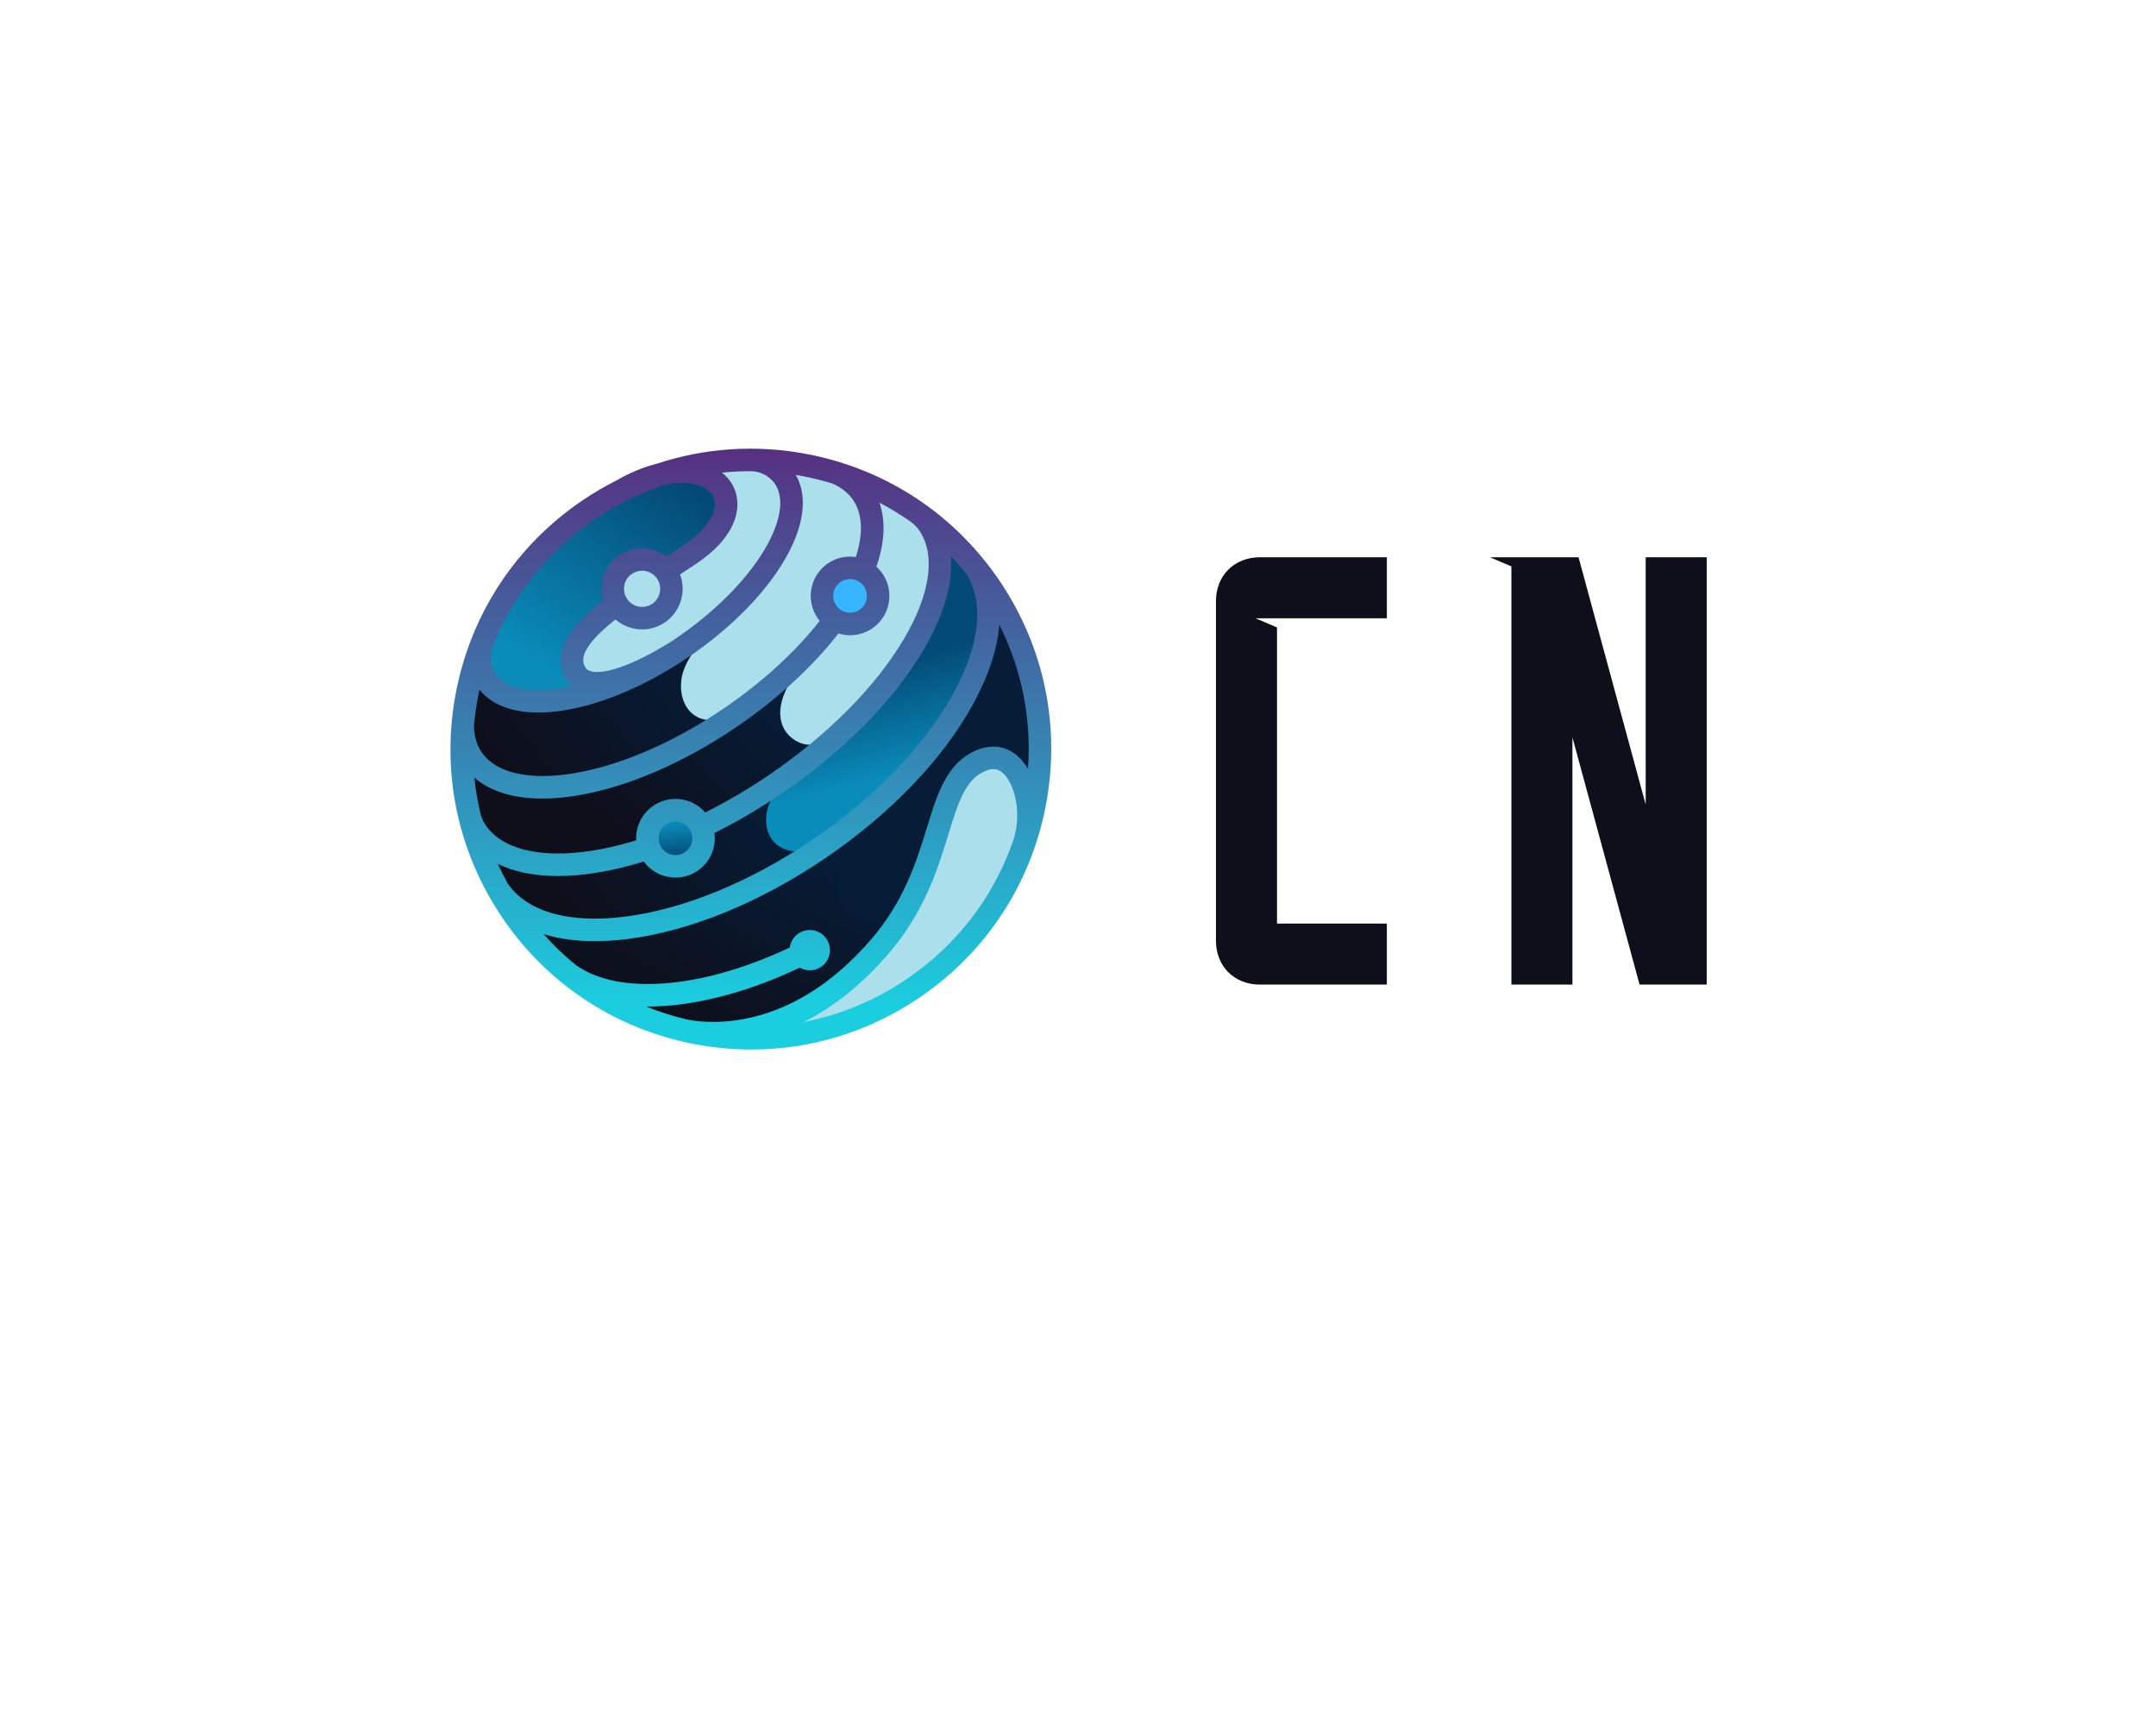 <?xml version="1.0" encoding="UTF-8" standalone="no"?>
<!DOCTYPE svg PUBLIC "-//W3C//DTD SVG 1.1//EN" "http://www.w3.org/Graphics/SVG/1.1/DTD/svg11.dtd">
<svg xmlns="http://www.w3.org/2000/svg" xmlns:xlink="http://www.w3.org/1999/xlink" version="1.1"
	width="1280" height="1024" viewBox="0 0 1280 1024" xml:space="preserve">
<desc>Created with Fabric.js 5.3.0</desc>
<defs>
    <linearGradient id="SVGID_3_427372" gradientUnits="userSpaceOnUse" x1="520.71" y1="605.057" x2="373.404" y2="888.14">
        <stop offset="0%" style="stop-color:rgb(6,28,55);stop-opacity: 1"/>
        <stop offset="100%" style="stop-color:rgb(14,15,27);stop-opacity: 1"/>
    </linearGradient>
    <linearGradient id="SVGID_5_427373" gradientUnits="userSpaceOnUse" x1="490.033" y1="531.569" x2="243.41" y2="743.634">
        <stop offset="0%" style="stop-color:rgb(6,28,55);stop-opacity: 1"/>
        <stop offset="100%" style="stop-color:rgb(14,15,27);stop-opacity: 1"/>
    </linearGradient>
    <linearGradient id="SVGID_6_427374" gradientUnits="userSpaceOnUse" x1="708.922" y1="540.406" x2="668.946" y2="380.505">
        <stop offset="0%" style="stop-color:rgb(10,140,186);stop-opacity: 1"/>
        <stop offset="100%" style="stop-color:rgb(4,74,118);stop-opacity: 1"/>
    </linearGradient>
    <linearGradient id="SVGID_7_427375" gradientUnits="userSpaceOnUse" x1="473.627" y1="367.984" x2="269.684" y2="589.956">
        <stop offset="0%" style="stop-color:rgb(6,28,55);stop-opacity: 1"/>
        <stop offset="100%" style="stop-color:rgb(14,15,27);stop-opacity: 1"/>
    </linearGradient>
    <linearGradient id="SVGID_8_427376" gradientUnits="userSpaceOnUse" x1="407.143" y1="325.094" x2="138.164" y2="529.085">
        <stop offset="0%" style="stop-color:rgb(6,28,55);stop-opacity: 1"/>
        <stop offset="100%" style="stop-color:rgb(14,15,27);stop-opacity: 1"/>
    </linearGradient>
    <linearGradient id="SVGID_11_427377" gradientUnits="userSpaceOnUse" x1="198.618" y1="384.559" x2="380.027" y2="106.249">
        <stop offset="0%" style="stop-color:rgb(10,140,186);stop-opacity: 1"/>
        <stop offset="100%" style="stop-color:rgb(4,74,118);stop-opacity: 1"/>
    </linearGradient>
    <linearGradient id="SVGID_13_427378" gradientUnits="userSpaceOnUse" x1="388.304" y1="607.869" x2="392.479" y2="657.977">
        <stop offset="0%" style="stop-color:rgb(10,140,186);stop-opacity: 1"/>
        <stop offset="100%" style="stop-color:rgb(4,74,118);stop-opacity: 1"/>
    </linearGradient>
    <linearGradient id="SVGID_427379" gradientUnits="userSpaceOnUse" x1="0" y1="0" x2="0" y2="876">
        <stop offset="0%" style="stop-color:rgb(91,36,122);stop-opacity: 1"/>
        <stop offset="100%" style="stop-color:rgb(27,206,223);stop-opacity: 1"/>
    </linearGradient>
</defs>
<g transform="matrix(1 0 0 1 640 512)" id="background-logo">
    <rect style="fill: rgb(255,255,255); fill-opacity: 0;" x="-640" y="-512" width="1280" height="1024"/>
</g>
<g transform="matrix(1.921 0 0 1.921 445.772 444.684)" id="logo-logo">
    <g>
        <g transform="matrix(0.212 0 0 0.212 46.782 47.001)">
            <path style="fill: rgb(170,223,235);" transform="translate(-720.361, -721.393)" d="M 694.935 778.66 C 733.377 722.725 757.869 658.426 777.767 593.537 C 782.712 577.412 787.488 560.996 796.269 546.595 C 805.05 532.195 818.532 519.787 835.033 516.297 C 863.453 510.285 891.824 533.446 900.654 561.12 C 909.484 588.795 903.249 618.98 894.027 646.526 C 867.532 725.664 816.193 796.283 749.087 845.898 C 719.086 868.08 685.982 886.023 651.108 899.267 C 633.297 906.031 615.021 911.571 596.45 915.828 C 587.149 917.961 577.703 919.26 568.387 921.247 C 561.549 922.705 554.668 926.622 547.925 927.371 C 543.208 927.895 537.829 925.708 536.264 921.228 C 535.099 917.895 536.309 914.101 538.487 911.322 C 540.664 908.543 543.69 906.578 546.658 904.665 C 566.099 892.134 586.648 882.487 605.645 869.5 C 640.907 845.392 670.798 813.781 694.935 778.66 Z"/>
        </g>
        <g transform="matrix(0.212 0 0 0.212 -10.828 57.973)">
            <path style="fill: url(#SVGID_3_427372);" transform="translate(-448.995, -773.076)" d="M 630.447 628.997 C 560.798 667.717 490.71 706.637 415.409 732.714 C 340.108 758.791 258.559 771.605 180.284 756.66 C 207.213 817.222 269.139 853.579 328.944 882.151 C 376.998 905.109 428.855 926.116 481.844 920.786 C 545.26 914.407 598.577 871.675 644.781 827.771 C 665.389 808.189 685.663 787.692 699.866 763.067 C 714.069 738.442 721.776 708.965 715.498 681.24 C 709.219 653.514 686.902 628.613 658.769 624.53"/>
        </g>
        <g transform="matrix(0.212 0 0 0.212 57.835 5.353)">
            <path style="fill: rgb(6,28,55);" transform="translate(-772.426, -525.217)" d="M 856.306 313.64 C 857.651 307.833 859.648 301.089 865.256 299.069 C 873.188 296.212 880.132 305.041 883.761 312.652 C 921.886 392.598 930.498 486.221 907.596 571.78 C 911.731 551.443 897.023 530.204 877.426 523.372 C 857.829 516.54 835.356 522.333 818.68 534.688 C 792.413 554.149 783.02 582.889 772.834 612.289 C 760.933 646.639 745.798 679.868 727.684 711.386 C 718.474 727.412 707.148 744.094 689.607 749.922 C 669.097 756.736 645.406 745.338 634.122 726.905 C 622.837 708.472 622.481 684.897 628.748 664.213 C 651.128 590.352 732.046 546.301 776.292 486.268 C 814.173 434.871 841.884 375.883 856.306 313.64 Z"/>
        </g>
        <g transform="matrix(0.212 0 0 0.212 -27.324 32.743)">
            <path style="fill: url(#SVGID_5_427373);" transform="translate(-371.296, -654.23)" d="M 430.94 641.492 C 428.076 656.701 418.18 670.768 403.787 676.709 C 387.141 683.579 367.1 678.496 354.145 666.467 C 348.708 661.418 345.702 650.517 339.791 646.855 C 332.677 642.448 319.251 649.793 311.748 651.662 C 248.848 667.331 189.321 656.661 126.14 653.287 C 124.204 675.378 129.418 698.039 140.814 717.063 C 150.887 733.881 169.606 755.322 190.211 757.787 C 215.829 760.853 241.953 763.887 267.901 763.114 C 384.916 759.627 500.274 714.601 588.711 637.896 C 602.272 626.134 616.132 611.739 616.818 593.801 C 617.712 570.403 597.487 546.734 574.061 545.356 C 545.805 543.694 521.14 557.839 499.25 574.187 C 477.131 590.706 454.493 609.455 427.063 612.582 C 431.715 621.452 432.782 631.708 430.94 641.492 Z"/>
        </g>
        <g transform="matrix(0.212 0 0 0.212 39.207 -15.751)">
            <path style="fill: url(#SVGID_6_427374);" transform="translate(-684.682, -425.806)" d="M 772.989 224.488 C 756.709 295.908 723.836 363.304 678.578 420.827 C 656.658 448.689 632.493 473.984 603.89 494.494 C 576.525 514.115 544.94 543.359 529.308 573.754 C 519.331 593.156 518.49 618.993 533.206 635.099 C 546.385 649.521 568.742 652.488 587.531 647.133 C 606.321 641.778 622.288 629.515 637.237 616.936 C 708.922 556.618 769.058 482.624 813.447 400.122 C 829.502 370.28 843.725 338.588 846.835 304.844 C 849.944 271.101 840.384 234.723 815.151 212.104 C 805.958 203.864 791.418 197.813 781.832 205.593 C 776.324 210.063 774.566 217.572 772.989 224.488 Z"/>
        </g>
        <g transform="matrix(0.212 0 0 0.212 -31.753 7.127)">
            <path style="fill: url(#SVGID_7_427375);" transform="translate(-350.429, -533.569)" d="M 326.996 525.778 C 283.736 541.594 237.652 551.025 191.475 550.391 C 168.857 550.081 145.576 547.698 123.767 541.454 C 115.44 539.07 79.362 532.677 78.798 522.549 C 80.179 547.327 81.611 572.397 88.937 596.108 C 96.263 619.82 110.206 642.413 131.503 655.155 C 153.893 668.551 181.374 669.604 207.456 668.909 C 232.619 668.238 257.748 666.284 282.712 663.057 C 298.206 661.054 314.039 658.423 327.564 650.605 C 350.295 637.465 345.65 616.906 359.14 598.61 C 371.769 581.484 400.824 580.396 414.699 596.529 C 420.428 603.191 424.723 612.663 433.377 614.181 C 439.555 615.265 445.483 611.666 450.725 608.222 C 487.728 583.908 524.73 559.594 561.733 535.28 C 587.804 518.149 616.219 497.57 621.341 466.797 C 628.639 422.957 578.972 382.4 538.829 404.103 C 517.805 415.469 499.588 432.643 479.494 445.631 C 456.376 460.573 432.909 475.015 408.738 488.2 C 382.391 502.571 355.198 515.468 326.996 525.778 Z"/>
        </g>
        <g transform="matrix(0.212 0 0 0.212 -45.126 -11.335)">
            <path style="fill: url(#SVGID_8_427376);" transform="translate(-287.441, -446.608)" d="M 462.115 379.401 C 449.068 351.189 434.262 328.032 403.571 349.442 C 359.296 380.329 313.393 403.532 262.848 423.034 C 237.232 432.918 210.249 441.741 182.88 439.547 C 151.01 436.993 120.806 418.555 103.968 391.376 C 93.765 410.989 83.453 430.894 78.765 452.499 C 74.077 474.105 75.614 497.989 87.814 516.427 C 98.557 532.661 116.556 543.097 135.401 547.979 C 154.247 552.86 174.027 552.682 193.445 551.31 C 306.843 543.296 416.893 494.163 498.565 415.088 C 480.755 413.65 469.615 395.619 462.115 379.401 Z"/>
        </g>
        <g transform="matrix(0.212 0 0 0.212 33.487 -41.881)">
            <path style="fill: rgb(170,223,235);" transform="translate(-657.737, -302.727)" d="M 680.862 297.197 C 673.014 310.709 654.558 311.839 640.859 314.598 C 625.067 317.778 614.363 328.136 602.948 339.469 C 580.393 361.862 558.415 393.192 547.243 423.087 C 542.109 436.825 540.512 452.452 545.968 466.066 C 551.749 480.491 565.562 491.383 580.937 493.642 C 607.818 497.59 636.886 472.182 654.322 454.515 C 693.199 415.12 725.345 369.101 748.955 319.042 C 764.649 285.767 776.769 249.102 771.769 212.653 C 764.868 162.348 722.26 119.078 672.066 111.402 C 682.834 152.86 648.609 197.86 664.115 237.788 C 668.013 247.824 674.791 256.477 679.409 266.203 C 684.028 275.929 686.269 287.886 680.862 297.197 Z"/>
        </g>
        <g transform="matrix(0.212 0 0 0.212 7.502 -48.499)">
            <path style="fill: rgb(170,223,235);" transform="translate(-535.335, -271.554)" d="M 422.232 453.704 C 435.662 460.531 452.09 459.243 466.055 453.593 C 480.02 447.943 491.991 438.364 503.508 428.653 C 545.259 393.449 584.021 354.702 619.243 312.967 C 609.081 304.698 603.423 291.202 604.65 278.158 C 605.876 265.115 613.951 252.91 625.476 246.681 C 632.914 242.66 641.531 241.04 648.67 236.509 C 658.815 230.07 664.652 218.585 668.124 207.082 C 676.663 178.785 673.049 146.553 656.426 122.112 C 639.804 97.672 609.885 82.228 580.468 85.11 C 570.137 86.122 559.089 89.98 553.913 98.979 C 549.793 106.14 550.272 114.925 550.435 123.185 C 551.525 178.484 531.435 233.469 496.724 276.312 C 467.489 312.396 416.553 341.195 401.392 387.275 C 393.802 410.345 398.669 441.725 422.232 453.704 Z"/>
        </g>
        <g transform="matrix(0.212 0 0 0.212 -45.405 -49.512)">
            <path style="fill: url(#SVGID_11_427377);" transform="translate(-286.127, -266.78)" d="M 457.367 156.251 C 464.557 114.065 429.824 86.121 389.814 96.539 C 278.406 125.549 180.469 212.49 130.554 315.067 C 123.024 330.541 116.377 346.749 114.458 363.851 C 112.538 380.952 115.798 399.199 126.414 412.743 C 143.238 434.207 173.558 439.054 200.83 439.205 C 218.726 439.305 239.651 436.309 248.458 420.73 C 260.168 400.017 241.687 373.841 247.128 350.677 C 254.116 320.93 296.393 309.567 301.96 279.521 C 303.779 269.704 301.213 259.145 304.874 249.856 C 310.649 235.203 329.126 230.233 344.852 231.094 C 360.578 231.956 376.497 236.578 391.825 232.957 C 407.832 229.177 420.421 217.02 431.112 204.522 C 443.168 190.429 454.25 174.534 457.367 156.251 Z"/>
        </g>
        <g transform="matrix(0.212 0 0 0.212 -20.296 -55.188)">
            <path style="fill: rgb(170,223,235);" transform="translate(-404.401, -240.042)" d="M 456.562 173.701 C 440.338 201.983 403.917 214.579 389.348 243.749 C 383.534 255.39 381.801 268.649 376.813 280.666 C 371.824 292.683 361.815 304.255 348.812 304.716 C 338.62 305.078 329.405 298.56 319.28 297.342 C 301.99 295.261 287.05 308.535 274.727 320.841 C 264.595 330.96 254.198 341.473 248.912 354.781 C 243.626 368.089 244.779 385.053 255.497 394.549 C 267.348 405.049 285.581 402.868 300.748 398.316 C 349.763 383.606 391.477 351.472 430.382 318.226 C 455.076 297.123 479.153 275.299 502.572 252.789 C 518.516 237.465 534.306 221.636 545.969 202.848 C 557.633 184.059 564.973 161.84 562.463 139.868 C 561.221 128.998 557.566 118.383 551.647 109.182 C 540.763 92.262 522.057 80.608 502.072 78.295 C 486.764 76.524 444.292 82.074 452.674 105.872 C 456.756 117.46 463.069 125.987 464.044 138.871 C 464.952 150.884 462.583 163.205 456.562 173.701 Z"/>
        </g>
        <g transform="matrix(0.212 0 0 0.212 -23.323 27.583)">
            <path style="fill: url(#SVGID_13_427378);" transform="translate(-390.142, -629.925)" d="M 413.137 663.809 C 394.424 676.509 368.958 671.634 356.258 652.921 C 343.557 634.207 348.432 608.741 367.146 596.041 C 385.86 583.341 411.326 588.216 424.026 606.929 C 436.726 625.643 431.851 651.109 413.137 663.809 Z"/>
        </g>
        <g transform="matrix(0.212 0 0 0.212 30.708 -47.406)">
            <path style="fill: rgb(55,182,255);" transform="translate(-644.644, -276.701)" d="M 667.64 310.585 C 648.926 323.285 623.46 318.41 610.76 299.696 C 598.06 280.983 602.935 255.517 621.648 242.817 C 640.362 230.117 665.828 234.992 678.528 253.705 C 691.228 272.419 686.353 297.885 667.64 310.585 Z"/>
        </g>
        <g transform="matrix(0.212 0 0 0.212 -33.662 -49.6)">
            <path style="fill: rgb(170,223,235);" transform="translate(-341.441, -266.365)" d="M 365.469 301.77 C 345.916 315.04 319.306 309.947 306.036 290.393 C 292.766 270.839 297.86 244.23 317.413 230.959 C 336.967 217.689 363.576 222.783 376.847 242.337 C 390.117 261.891 385.023 288.5 365.469 301.77 Z"/>
        </g>
        <g transform="matrix(0.212 0 0 0.212 0 0)">
            <path style="fill: url(#SVGID_427379);" transform="translate(-500, -500)" d="M 862.239 254.158 C 855.109 243.652 847.558 233.54 839.656 223.789 C 839.636 223.76 839.618 223.729 839.598 223.699 L 839.588 223.706 C 774.717 143.697 684.653 89.611 582.308 70.02 C 507.86 55.766 432.712 60.884 362.695 84.116 C 343.308 88.931 323.157 97.3 302.912 109.027 C 286.201 117.494 269.914 127.062 254.159 137.754 C 157.401 203.42 92.006 302.835 70.02 417.687 C 50.428 520.031 67.427 623.704 117.82 713.538 L 117.811 713.545 C 117.831 713.575 117.853 713.603 117.873 713.633 C 124.016 724.578 130.625 735.329 137.755 745.835 C 198.335 835.099 287.651 897.639 391.299 924.06 C 391.819 924.218 394.849 925.119 400.059 926.201 C 405.896 927.564 411.765 928.841 417.687 929.975 C 445.432 935.286 473.273 937.91 500.912 937.91 C 587.687 937.909 672.451 912.041 745.835 862.238 C 842.593 796.573 907.989 697.158 929.976 582.307 C 951.96 467.455 927.905 350.917 862.239 254.158 Z M 813.102 243.124 C 840.805 285.068 834.386 347.552 794.922 419.28 C 753.25 495.026 680.365 570.629 589.693 632.164 C 499.023 693.698 401.846 733.509 316.064 744.261 C 234.83 754.438 174.39 737.33 145.645 696.092 C 140.398 686.649 135.535 677.049 131.089 667.299 C 154.837 678.995 184.35 684.99 218.623 684.989 C 235.748 684.989 254.062 683.494 273.433 680.469 C 296.206 676.912 319.829 671.309 343.936 663.879 C 352.525 675.588 365.019 683.509 379.359 686.254 C 382.994 686.95 386.64 687.293 390.261 687.293 C 403.042 687.293 415.494 683.008 425.863 674.799 C 434.899 667.645 441.592 657.833 444.958 646.81 C 447.453 638.639 448.072 630.296 446.987 622.228 C 479.656 605.978 512.342 586.876 544.259 565.216 C 634.305 504.105 707.864 429.84 751.387 356.103 C 781.296 305.428 794.866 258.536 791.72 218.96 C 799.139 226.694 806.265 234.76 813.102 243.124 Z M 665.646 263.987 C 672.082 274.591 669.427 288.666 659.569 296.194 C 648.292 304.804 632.193 302.074 624.331 290.487 C 616.729 279.286 619.658 263.989 630.858 256.388 C 635.071 253.529 639.862 252.159 644.607 252.159 C 652.87 252.159 660.989 256.314 665.646 263.987 Z M 627.624 331.438 C 633.155 333.152 638.926 334.034 644.73 334.034 C 655.812 334.034 667.008 330.834 676.85 324.155 C 703.016 306.398 709.857 270.663 692.1 244.496 L 692.099 244.495 C 689.442 240.58 686.376 237.108 683.006 234.076 C 695.171 199.004 696.727 167.268 687.455 140.812 C 702.911 148.852 717.806 157.873 732.058 167.837 C 737.263 171.475 741.881 175.928 745.455 181.176 C 745.476 181.207 745.497 181.239 745.518 181.27 C 757.455 198.859 761.68 221.343 758.074 248.096 C 754.348 275.737 742.594 306.466 723.138 339.431 C 682.028 409.081 611.959 479.628 525.839 538.075 C 495.462 558.69 464.424 576.889 433.464 592.363 C 414.713 570.705 382.212 565.994 357.936 582.47 C 345.26 591.073 336.693 604.096 333.813 619.142 C 332.928 623.764 332.618 628.405 332.855 632.987 C 310.78 639.718 289.179 644.811 268.372 648.06 C 230.551 653.967 197.654 653.538 170.592 646.795 C 144.398 640.264 125.064 628.035 113.128 610.446 C 113.106 610.415 113.085 610.384 113.064 610.352 C 109.506 605.093 107.074 599.157 105.615 592.977 C 101.621 576.058 98.738 558.89 96.975 541.563 C 120.15 561.704 154 572.122 196.065 572.121 C 211.075 572.121 227.137 570.793 244.124 568.111 C 317.304 556.551 400.511 521.068 478.416 468.196 C 538.338 427.53 589.846 380.149 627.624 331.438 Z M 412.822 639.379 C 411.67 642.23 409.949 644.844 407.785 647.028 C 401.786 653.083 393.578 655.582 385.526 654.037 C 377.468 652.494 370.764 647.14 367.427 639.297 C 366.223 636.468 365.59 633.403 365.572 630.328 C 365.525 621.801 369.562 614.223 376.356 609.612 C 380.569 606.753 385.36 605.384 390.105 605.384 C 397.975 605.384 405.713 609.152 410.455 616.139 C 415.067 622.933 416.017 631.47 412.822 639.379 Z M 618.279 112.648 C 631.71 118.443 642.125 126.678 649.227 137.143 C 662.927 157.33 663.996 186.259 653.055 220.004 C 639.318 217.96 624.81 220.85 612.438 229.246 C 586.272 247.004 579.431 282.739 597.189 308.906 C 598.184 310.372 599.253 311.755 600.356 313.099 C 564.862 358.446 516.442 402.748 459.996 441.055 C 386.001 491.273 307.518 524.889 239.006 535.711 C 175.724 545.709 127.857 534.391 107.683 504.665 C 100.58 494.199 96.774 481.479 96.35 466.857 C 97.553 452.526 99.495 438.176 102.236 423.854 C 102.908 420.344 103.63 416.851 104.39 413.373 C 122.044 435.3 151.714 446.697 190.264 446.696 C 202.293 446.696 215.194 445.585 228.854 443.34 C 284.755 434.15 348.332 406.9 407.999 366.583 C 408.551 366.215 408.898 365.98 408.999 365.912 C 468.955 325.222 518.137 275.924 547.485 227.099 C 577.474 177.208 583.775 132.519 565.591 100.367 C 569.109 100.947 572.626 101.563 576.141 102.236 C 590.464 104.978 604.516 108.474 618.279 112.648 Z M 499.149 94.895 C 499.182 94.895 499.215 94.895 499.248 94.895 C 508.854 94.898 518.296 97.935 525.914 103.786 C 529.634 106.643 532.755 109.92 535.257 113.607 C 549.47 134.551 543.681 169.758 519.372 210.2 C 492.422 255.035 446.682 300.695 390.579 338.77 L 390.579 338.77 C 357.018 361.547 293.63 394.607 266.416 386.37 C 261.723 384.95 258.914 382.362 257.024 377.717 C 249.897 360.21 270.718 336.503 302.597 311.019 C 313.512 320.51 327.43 325.536 341.53 325.536 C 352.967 325.536 364.522 322.234 374.679 315.341 C 397.782 299.662 406.271 270.408 396.771 245.37 C 404.284 240.431 411.839 235.46 419.383 230.451 C 485.134 186.802 488.74 139.639 471.848 112.513 C 468.188 106.635 463.463 101.464 457.883 97.032 C 471.554 95.622 485.323 94.895 499.149 94.895 Z M 363.276 251.546 C 371.446 263.586 368.299 280.029 356.259 288.199 C 343.276 297.012 325.173 292.659 317.844 278.189 C 315.745 274.045 314.784 269.374 315.095 264.739 C 315.655 256.418 319.873 249.112 326.623 244.531 C 331.152 241.457 336.302 239.985 341.402 239.985 C 349.861 239.985 358.179 244.036 363.276 251.546 Z M 272.579 164.897 C 304.039 143.546 337.757 126.961 372.871 115.3 C 409.873 106.661 435.387 116.011 444.004 129.853 C 453.847 145.659 444.442 174.444 401.242 203.123 C 393.165 208.486 385.071 213.807 377.036 219.09 C 357.369 204.309 329.672 202.819 308.203 217.389 C 286.351 232.22 277.565 259.198 284.716 283.263 C 277.371 289.062 270.487 294.823 264.207 300.551 C 250.858 312.727 210.236 349.781 226.642 390.084 C 229.547 397.221 233.755 403.215 239.088 407.944 C 233.836 409.116 228.645 410.132 223.533 410.972 C 176.969 418.624 142.116 411.004 127.903 390.059 C 126.139 387.462 124.678 384.653 123.521 381.641 C 119.459 371.072 119.988 359.313 124.192 348.799 C 153.885 274.546 204.938 210.801 272.579 164.897 Z M 197.783 769.648 C 219.86 776.433 244.952 779.909 272.654 779.908 C 287.736 779.908 303.596 778.882 320.144 776.807 C 410.967 765.423 513.237 723.694 608.114 659.305 C 702.989 594.918 779.539 515.29 823.662 435.091 C 846.467 393.64 859.346 354.301 862.203 318.744 C 894.94 383.83 909.311 455.935 903.997 528.703 C 899.638 521.352 894.444 514.848 888.351 509.63 C 871.692 495.364 850.671 492.499 829.159 501.56 C 785.757 519.847 772.284 563.683 756.684 614.441 C 741.928 662.451 723.565 722.2 674.084 778.895 C 617.814 843.368 554.767 882.107 486.693 894.038 C 447.688 900.875 418.113 896.451 406.38 893.998 C 386.038 889.187 366.264 882.901 347.198 875.182 C 348.058 875.189 348.902 875.219 349.767 875.219 C 361.582 875.219 373.839 874.587 386.493 873.316 C 444.302 867.512 507.76 848.671 571.302 818.577 C 581.742 824.54 595.39 823.855 605.368 815.114 C 615.47 806.264 618.219 791.34 611.948 779.463 C 603.613 763.679 583.732 759.022 569.382 768.761 C 562.184 773.645 557.871 781.165 556.789 789.156 C 496.787 817.526 437.198 835.259 383.215 840.678 C 324.613 846.561 276.783 837.581 244.892 814.705 L 244.863 814.745 C 228.061 801.089 212.327 786.016 197.783 769.648 Z M 727.415 835.097 C 681.334 866.37 630.408 887.428 577.343 897.737 C 581.128 895.822 584.897 893.832 588.644 891.754 C 627.834 870.022 664.896 839.307 698.798 800.464 C 752.869 738.51 772.37 675.06 788.038 624.078 C 802.304 577.662 812.611 544.126 841.895 531.789 C 852.043 527.512 859.794 528.361 867.015 534.545 C 875.83 542.094 882.47 556.457 885.928 572.864 C 890.416 594.156 888.558 616.303 881.253 636.8 C 852.593 717.212 799.39 786.25 727.415 835.097 Z"/>
        </g>
    </g>
</g>
<g transform="matrix(1.921 0 0 1.921 867.581 457.646)" id="text-logo"  >
<g style=""  paint-order="stroke"   >
		<g transform="matrix(1 0 0 1 0 0)" id="text-logo-path-0"  >
<path style="stroke: none; stroke-width: 0; stroke-dasharray: none; stroke-linecap: butt; stroke-dashoffset: 0; stroke-linejoin: miter; stroke-miterlimit: 4; fill: rgb(14,15,27); fill-rule: nonzero; opacity: 1;"  paint-order="stroke"  transform=" translate(-79.605, 66.025)" d="M 17.36 0 L 56.59 0 L 56.59 -18.86 L 22.64 -18.86 L 22.64 -110.36 L 16.03 -113.19 L 56.59 -113.19 L 56.59 -132.05 L 17.36 -132.05 C 9.43 -132.05 3.77 -126.39 3.77 -118.47 L 3.77 -13.58 C 3.77 -5.66 9.43 0 17.36 0 Z M 134.69 0 L 155.44 0 L 155.44 -132.05 L 136.58 -132.05 L 136.58 -55.65 L 115.83 -132.05 L 88.48 -132.05 L 95.08 -129.22 L 95.08 0 L 113.94 0 L 113.94 -76.4 Z" stroke-linecap="round" />
</g>
</g>
</g>
</svg>